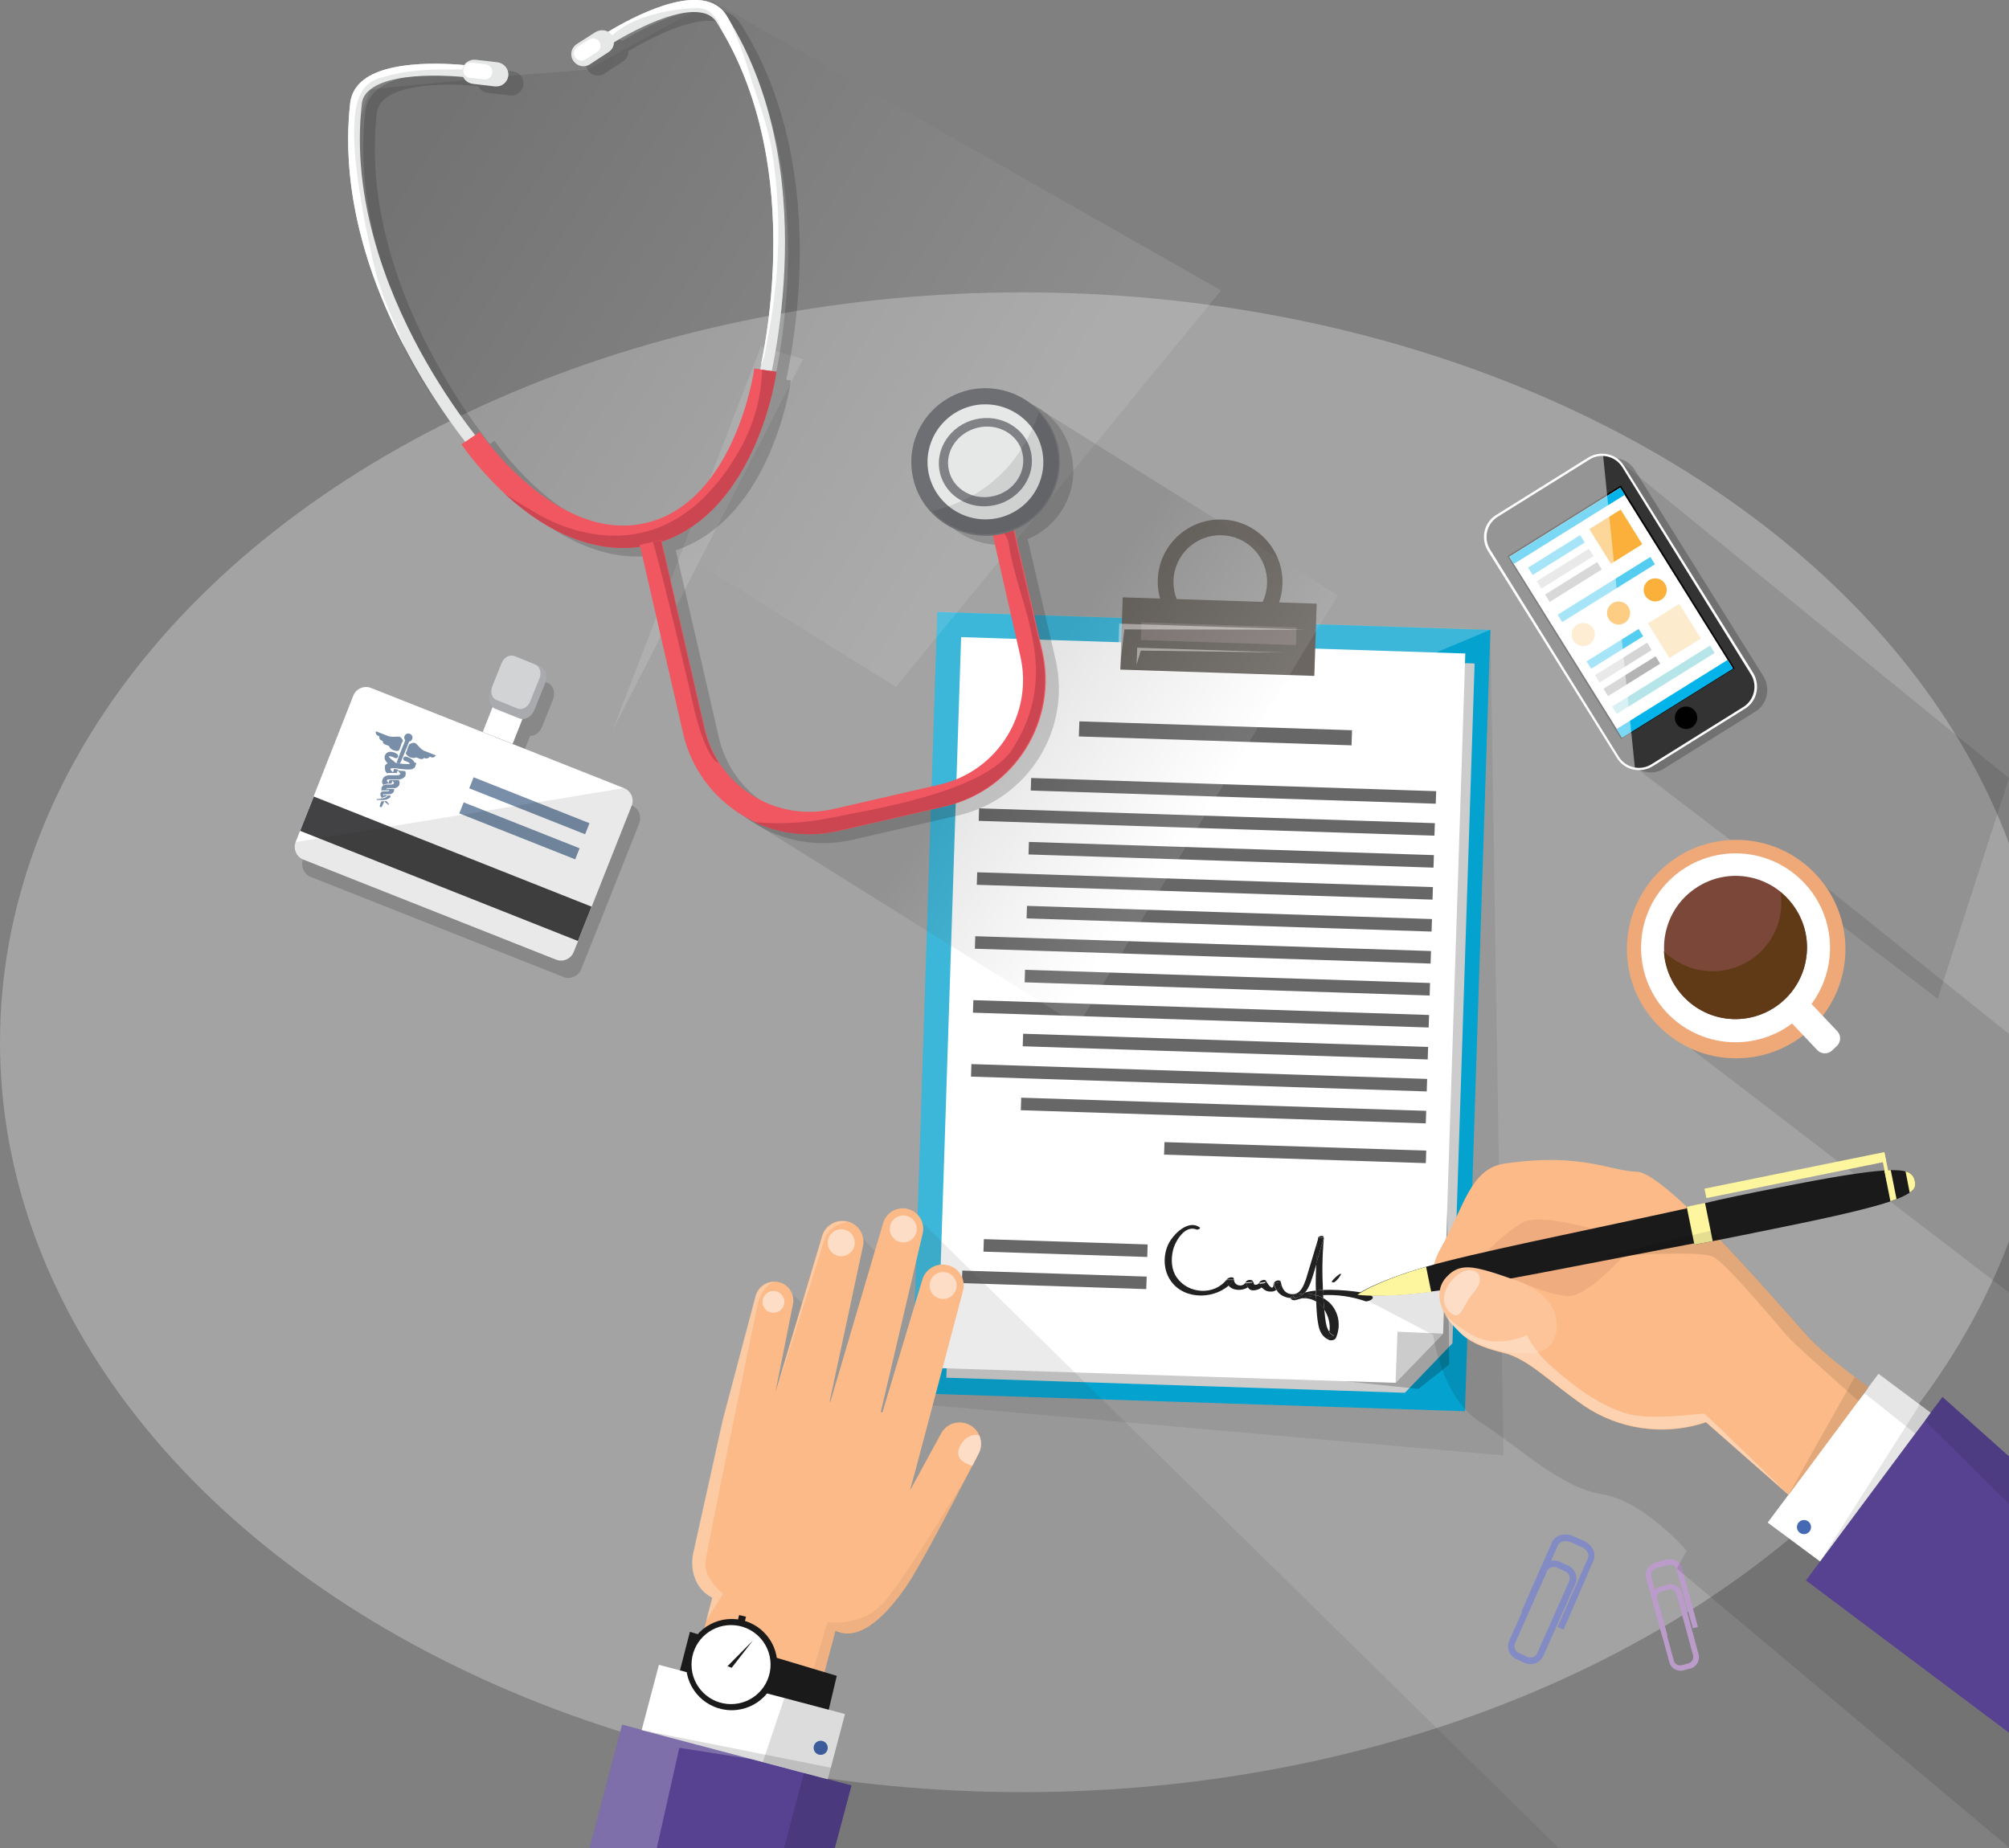 <svg id="Layer_1" xmlns="http://www.w3.org/2000/svg" viewBox="0 0 625.2 575.2" enable-background="new 0 0 625.2 575.2"><rect x="0" y="0" width="625.2" height="575.2" fill="#808080" stroke="none"/><ellipse opacity=".28" fill="#FFF" cx="318.3" cy="324.4" rx="318.3" ry="233.4"/><defs><filter id="Adobe_OpacityMaskFilter" filterUnits="userSpaceOnUse" x="526.6" y="266.8" width="98.6" height="135.5"><feFlood result="back" flood-color="#fff" flood-opacity="1"/><feBlend in="SourceGraphic" in2="back"/></filter></defs><mask maskUnits="userSpaceOnUse" x="526.6" y="266.8" width="98.6" height="135.5" id="SVGID_1_"><g filter="url(#Adobe_OpacityMaskFilter)"><defs><filter id="Adobe_OpacityMaskFilter_1_" filterUnits="userSpaceOnUse" x="526.6" y="266.8" width="98.6" height="135.5"><feFlood result="back" flood-color="#fff" flood-opacity="1"/><feBlend in="SourceGraphic" in2="back"/></filter></defs><linearGradient id="SVGID_2_" gradientUnits="userSpaceOnUse" x1="534.515" y1="288.678" x2="627.502" y2="368.64"><stop offset="0" stop-color="#fff"/><stop offset="1"/></linearGradient><path mask="url(#SVGID_1_)" fill="url(#SVGID_2_)" d="M625.2 402.3l-98.6-75.6 30-59.9 68.6 55z"/></g></mask><linearGradient id="SVGID_3_" gradientUnits="userSpaceOnUse" x1="534.515" y1="288.678" x2="627.502" y2="368.64"><stop offset="0" stop-color="#010101"/><stop offset="1"/></linearGradient><path opacity=".1" fill="url(#SVGID_3_)" d="M625.2 402.3l-98.6-75.6 30-59.9 68.6 55z"/><defs><filter id="Adobe_OpacityMaskFilter_2_" filterUnits="userSpaceOnUse" x="502.6" y="142.3" width="122.5" height="168.5"><feFlood result="back" flood-color="#fff" flood-opacity="1"/><feBlend in="SourceGraphic" in2="back"/></filter></defs><mask maskUnits="userSpaceOnUse" x="502.6" y="142.3" width="122.5" height="168.5" id="SVGID_4_"><g filter="url(#Adobe_OpacityMaskFilter_2_)"><defs><filter id="Adobe_OpacityMaskFilter_3_" filterUnits="userSpaceOnUse" x="502.6" y="142.3" width="122.5" height="168.5"><feFlood result="back" flood-color="#fff" flood-opacity="1"/><feBlend in="SourceGraphic" in2="back"/></filter></defs><linearGradient id="SVGID_5_" gradientUnits="userSpaceOnUse" x1="471.626" y1="158.427" x2="594.864" y2="264.402"><stop offset="0" stop-color="#fff"/><stop offset="1"/></linearGradient><path mask="url(#SVGID_4_)" fill="url(#SVGID_5_)" d="M603 310.9l-94-72-6.4-96.6 122.6 99.9z"/></g></mask><linearGradient id="SVGID_6_" gradientUnits="userSpaceOnUse" x1="471.626" y1="158.427" x2="594.864" y2="264.402"><stop offset="0" stop-color="#010101"/><stop offset="1"/></linearGradient><path opacity=".1" fill="url(#SVGID_6_)" d="M603 310.9l-94-72-6.4-96.6 122.6 99.9z"/><path opacity=".23" fill="#010101" d="M546.4 221.4l-28.7 17.9c-1.6 1-3.5 1.3-5.3 1-.5-.1-1-.2-1.5-.4-1.5-.6-2.8-1.6-3.7-3.1L467 172.3c-2.2-3.6-1.1-8.3 2.5-10.6l28.7-17.9c1.3-.8 2.7-1.2 4.1-1.2 2.5 0 5 1.3 6.4 3.6l40.2 64.5c2.1 3.7 1 8.5-2.5 10.7z"/><path fill="#333" d="M542.8 220.3l-28.7 17.9c-1.6 1-3.5 1.3-5.3 1-.5-.1-1-.2-1.5-.4-1.5-.6-2.8-1.6-3.7-3.1l-40.2-64.5c-2.2-3.6-1.1-8.3 2.5-10.6l28.7-17.9c1.3-.8 2.7-1.2 4.1-1.2 2.5 0 5 1.3 6.4 3.6l40.2 64.5c2.2 3.7 1.1 8.4-2.5 10.7z"/><path fill="#FFF" d="M494.3 142.4l-28.7 17.9c-3.8 2.3-4.9 7.3-2.6 11.1l40.2 64.5c2.3 3.8 7.3 4.9 11.1 2.6l28.7-17.9c3.8-2.3 4.9-7.3 2.6-11.1L505.4 145c-2.3-3.8-7.3-4.9-11.1-2.6zm50.6 67.5c2.1 3.4 1.1 7.9-2.3 10.1l-28.7 17.9c-3.4 2.1-7.9 1.1-10.1-2.3L463.7 171c-2.1-3.4-1.1-7.9 2.3-10.1l28.7-17.9c3.4-2.1 7.9-1.1 10.1 2.3l40.1 64.6z"/><path transform="rotate(148.081 504.46 190.592)" fill="#FFF" d="M483.9 157.3H525v66.6h-41.1z"/><path fill="#010101" d="M504.5 230l35.3-22-35.4-56.9-35.3 22 35.4 56.9zm-.3-78.2l35 56.1-34.5 21.5-35-56.1 34.5-21.5z"/><path transform="rotate(148.081 502.795 167.056)" fill="#FBB03B" d="M497 160.7h11.5v12.7H497z"/><path transform="rotate(148.081 484.334 172.706)" opacity=".67" fill="#02B4EA" d="M474.8 171.3h19.1v2.7h-19.1z"/><path transform="rotate(148.081 487.004 176.991)" opacity=".56" fill="#B4B4B4" d="M477.4 175.6h19.1v2.7h-19.1z"/><path transform="rotate(148.081 489.602 181.161)" fill="#B4B4B4" d="M480 179.8h19.1v2.7H480z"/><path transform="rotate(148.081 499.851 183.526)" opacity=".67" fill="#02B4EA" d="M482.8 182.2h34v2.7h-34z"/><path transform="rotate(148.081 521.057 196.372)" opacity=".25" fill="#FBB03B" d="M515.3 190h11.5v12.7h-11.5z"/><path transform="rotate(148.081 502.552 201.95)" opacity=".67" fill="#02B4EA" d="M493 200.6h19.1v2.7H493z"/><path transform="rotate(148.081 505.222 206.236)" opacity=".56" fill="#B4B4B4" d="M495.7 204.9h19.1v2.7h-19.1z"/><path transform="rotate(148.081 507.82 210.406)" fill="#B4B4B4" d="M498.3 209h19.1v2.7h-19.1z"/><path transform="rotate(148.081 517.715 211.593)" opacity=".48" fill="#67C9D0" d="M499.8 210.3h35.9v2.7h-35.9z"/><path transform="rotate(148.081 521.22 217.503)" fill="#02B4EA" d="M500.9 215.9h40.7v3.2h-40.7z"/><path transform="rotate(148.081 487.66 163.636)" fill="#02B4EA" d="M467.3 162.3H508v2.6h-40.7z"/><circle fill="#010101" cx="524.7" cy="223.4" r="3.5"/><path opacity=".48" fill="#FFF" d="M508.8 239.2l-1.5-.4c-1.5-.6-2.8-1.6-3.7-3.1l-40.2-64.5c-2.2-3.6-1.1-8.3 2.5-10.6l28.7-17.9c1.3-.8 2.7-1.2 4.1-1.2l.2.4 9.9 97.3z"/><circle fill="#FBB03B" cx="515.1" cy="183.6" r="3.6"/><circle opacity=".63" fill="#FBB03B" cx="503.7" cy="190.8" r="3.6"/><circle opacity=".23" fill="#FBB03B" cx="492.7" cy="197.5" r="3.6"/><circle fill="#EFA979" cx="540.3" cy="295.4" r="34"/><path fill="#FFF" d="M559.5 308l12.3 13c1.2 1.3 1.1 3.3-.1 4.5l-1.6 1.5c-1.3 1.2-3.3 1.1-4.5-.1l-12.3-13c-1.2-1.3-1.1-3.3.1-4.5l1.6-1.5c1.3-1.3 3.3-1.2 4.5.1z"/><circle fill="#FFF" cx="540.1" cy="295" r="29.4"/><path fill="#7B4739" d="M552.6 313.3c-11.1 7.6-26.3 3.7-32.4-8.4-5-9.9-1.8-22.2 7.4-28.4 11.1-7.6 26.3-3.7 32.4 8.4 5 9.9 1.8 22.2-7.4 28.4z"/><path fill="#603A17" d="M538 317.1c13.5 1.2 24.8-9.6 24.3-23-.2-6.5-3.4-12.4-8.2-16.4.6 4.2.1 8.6-1.9 12.6-5.2 10.6-18 15-28.7 9.8-2.2-1.1-4.1-2.4-5.7-4 .6 10.9 9.3 20 20.2 21z"/><path opacity=".13" fill="#FFF" d="M249.9 111.8l-59.2 115.4 46.1-119.4z"/><path opacity=".07" fill="#010101" d="M467.9 453l-181.2-15.9 7.9-243.1 169.2 2z"/><path transform="rotate(1.865 373.857 314.793) scale(1)" fill="#04A2CE" d="M287.7 193.2h172.2v243.3H287.7z"/><path opacity=".23" fill="#FFF" d="M463.8 196l-16.9 7.1-163.1 230.5 7.9-243.2z"/><path fill="#CCC" d="M437.2 433.5l-142.7-4.7 7.4-227.4 157 5.1-6.9 211.6z"/><path fill="#FFF" d="M434.3 430.4l-142.6-4.6 7.4-227.5 156.9 5.1-6.9 211.7z"/><path transform="rotate(1.865 379.23 198.089) scale(1)" fill="#6B6662" d="M349 186.9h60.4v22.5H349z"/><path fill="#6B6662" d="M379.1 200.5c-10.7-.3-19.1-9.3-18.8-20 .3-10.7 9.3-19.1 20-18.8 10.7.3 19.1 9.3 18.8 20-.3 10.7-9.3 19.2-20 18.8zm1.1-33.9c-8-.3-14.8 6.1-15 14.1-.3 8 6.1 14.8 14.1 15 8 .3 14.8-6.1 15-14.1.3-8-6-14.8-14.1-15z"/><path transform="rotate(1.865 379.26 197.221) scale(1)" fill="#837C79" d="M355.1 194.5h48.3v5.5h-48.3z"/><path transform="rotate(1.865 378.253 228.205) scale(1)" fill="#676767" d="M335.8 225.9h84.9v4.7h-84.9z"/><g fill="#676767"><path transform="rotate(1.865 383.83 246.193) scale(1)" d="M320.8 244.2h126.1v3.9H320.8z"/><path transform="rotate(1.865 375.592 255.885) scale(1)" d="M304.6 253.9h141.9v3.9H304.6z"/><path transform="rotate(1.865 383.22 266.091) scale(1)" d="M320.1 264.1h126.1v3.9H320.1z"/><path transform="rotate(1.865 374.984 275.784) scale(1)" d="M304 273.8h141.9v3.9H304z"/><path transform="rotate(1.865 382.612 285.99) scale(1)" d="M319.5 284h126.1v3.9H319.5z"/><path transform="rotate(1.865 374.379 295.68) scale(1)" d="M303.4 293.7h141.9v3.9H303.4z"/><path transform="rotate(1.865 382 305.885) scale(1)" d="M318.9 303.9H445v3.9H318.9z"/><path transform="rotate(1.865 373.774 315.578) scale(1)" d="M302.8 313.6h141.9v3.9H302.8z"/><path transform="rotate(1.865 381.39 325.784) scale(1)" d="M318.3 323.8h126.1v3.9H318.3z"/><path transform="rotate(1.865 373.165 335.476) scale(1)" d="M302.2 333.5h141.9v3.9H302.2z"/><path transform="rotate(1.865 380.778 345.682) scale(1)" d="M317.7 343.7h126.1v3.9H317.7z"/><path transform="rotate(1.865 403.08 358.721) scale(1)" d="M362.3 356.8h81.5v3.9h-81.5z"/></g><g fill="#676767"><path transform="rotate(1.865 331.63 388.46) scale(1)" d="M306.1 386.5h51v3.9h-51z"/><path transform="rotate(1.865 328.106 398.304) scale(1)" d="M299.4 396.4h57.4v3.9h-57.4z"/></g><path fill="#CCC" d="M434.3 430.4l.6-15.9 14.2.6z"/><path opacity=".21" fill="#010101" d="M418.5 429.9l22.9 2.4 9.6-7.6-.6-47.8-1.3 38.2-14.8 15.3z"/><g fill="#212121"><path d="M424.7 404c.5-.1 1.1-.3 1.6-.4-.3-.1-.6-.2-.8-.3-.3.2-.6.4-.8.7zM406 402.3c-.1.1-.2.2-.3.4 1.3-.1 2.6 0 3.8.4v-1.4c-1.2.1-2.3.3-3.5.6zM402.9 403.9c.9-.1 1.9-.4 2.5-1l.3-.3c-1.1.1-2.3.3-3.3.6.1.3.3.5.5.7z"/><path d="M405.7 402.6c.1-.1.2-.2.3-.4-1.2.3-2.5.6-3.7 1 1.1-.3 2.2-.5 3.4-.6zM388.4 400.8c.7-.4 1.2-.9 1.5-1.6-.7.1-1.4.1-2.2.2.2.5.4 1 .7 1.4zM410.1 385.3c.6 0 1.2-.1 1.8-.1.1-.9-1.6-.5-1.8.1zM392.7 400.9c.5-.4.9-1 1.3-1.6-.7.1-1.4.2-2 .3.2.5.4.9.7 1.3zM382.3 400.2c.6-.5 1.2-1.1 1.7-1.8h-2.2c0 .7.2 1.3.5 1.8zM412 385.2l-2.4 8.1c-.1 2.8-.2 5.6-.1 8.4.7-.1 1.5-.2 2.2-.2-.3-5.5-.2-10.9.3-16.3z"/><path d="M394 398.7c-.3-.7-1.8-.1-2 .3-.3.7-.8 1-1.7.8-.1-.4-.2-.7-.4-1-.3-.7-1.9-.5-2.2.2-.8 1.8-3.7 1.3-3.7-.8 0-1.1-1.8-.6-2.2 0-3.9 5.1-12 4.6-15.6-.6-1.7-2.4-1.8-5.6-1.2-8.3.6-2.8 3.7-8.2 7.4-6.6.3.1 1.4-.3.9-.7-3.2-2.3-7.3 1.4-9 4-2.2 3.3-2.5 8.1-.6 11.6 3.6 6.8 13.3 7.2 18.7 2.5-.4-.5-.6-1.1-.6-1.8h2.2c-.5.7-1.1 1.3-1.7 1.8 1.2 1.6 4.1 1.8 6 .6-.2-.4-.4-.9-.7-1.5.7-.1 1.4-.1 2.2-.2-.3.7-.8 1.2-1.5 1.6.4.7.9 1.1 2.1 1 .9-.1 1.7-.4 2.3-1-.3-.4-.5-.8-.8-1.3.7-.1 1.4-.2 2-.3-.4.6-.8 1.2-1.3 1.6.7.9 1.7 1.5 3.1 1.4.6 0 1-.2 1.5-.5-.4-.6-.6-1.3-.9-2.2.2 3.4-2.1-.1-2.3-.6zM396.5 399.5c.7-.2 1.4-.3 2.1-.5-.2-.9-2.2-.4-2.1.5zM409.5 403.2c.2 0 .3 0 .5-.1-.2-.1-.3-.1-.5-.1v.2zM410 403.2c.6.2 1.2.5 1.8.8 0-.3 0-.6-.1-1-.5.1-1.1.1-1.7.2z"/><path d="M410 403.2c-.2 0-.3 0-.5.1v.5c0 .5 0 .9.1 1.4 1 .6 1.8 1.4 2.5 2.4l-.3-3.6c-.6-.3-1.2-.6-1.8-.8z"/><path d="M411.8 404l.3 3.6c1.3 2 2 4.5 1.6 7 .4.5.9.9 1.5 1.1-.7.3-1.4.5-2 .8.3-.6.4-1.3.5-2-.9-1.1-1.1-2.8-1.3-4.2-.1-.9-.2-1.9-.3-2.8-.7-1-1.5-1.8-2.5-2.4.1 2.5.2 5 .7 7.4.4 2.1 1.4 3.8 3.4 4.6.5.2 1.7 0 2-.6 1.7-3.8 1-8.2-2-11.1-.7-.6-1.3-1-1.9-1.4zM411.7 401.5c-.7 0-1.5.1-2.2.2v1.4c.2 0 .3.1.5.1.6-.1 1.2-.1 1.8-.1v-.6c-.1-.4-.1-.7-.1-1z"/><path d="M413.6 414.6c-.1.7-.3 1.3-.5 2 .7-.3 1.4-.5 2-.8-.6-.3-1.1-.7-1.5-1.2zM411.7 401.5v1.6c4.4-.2 8.9.4 13.2 1.9.5.2 1.7-.3 2.1-.7 2-2.1-10.7-3.1-15.3-2.8zM402.6 402.8c-2.5.2-3.7-1.6-4-3.8.1 1.1-.4 2.1-1.2 2.7.6 1 1.6 1.7 3 2.1.4.1.8.2 1.2.2 0-.2.2-.5.8-.7 1.2-.4 2.4-.7 3.7-1 1.5-1.7 2.1-4.1 2.8-6.3.3-.9.5-1.8.8-2.7.1-2.7.3-5.3.6-8l-3.9 12.9c-.7 1.9-1.6 4.4-3.8 4.6z"/><path d="M409.6 393.3l2.4-8.1c-.6 0-1.2.1-1.8.1-.3 2.7-.5 5.3-.6 8zM396.5 399.5c.2.9.5 1.6.9 2.2.9-.6 1.4-1.6 1.2-2.7-.7.2-1.4.3-2.1.5zM401.6 404h1.3c-.2-.2-.3-.4-.5-.7-.6.2-.8.4-.8.7zM409.5 403.2c-2.1.3-4.1.7-6.1 1.3 2.4-.8 4.5-.4 6.2.6 0-.5 0-.9-.1-1.4v-.5z"/><path d="M401.6 404c.1.5 1 .9 1.8.6-.2-.2-.3-.4-.5-.7-.5.1-.9.1-1.3.1z"/><path d="M405.7 402.6l-.3.3c-.7.6-1.6.9-2.5 1 .2.2.3.4.5.7 2-.7 4.1-1.1 6.1-1.3v-.2c-1.2-.4-2.5-.5-3.8-.5z"/></g><path fill="#212121" d="M416.8 396.6c-.8.6-1.7 1.3-2.3 2.2-.1.2 0 .3.2.3.3.1.6 0 .8-.2.8-.6 1.3-1.4 1.8-2.2.2-.3-.4-.2-.5-.1z"/><path opacity=".48" fill="#FFF" d="M347.6 215.7l2.3-19.8 56.4.1-58-1.9z"/><path opacity=".48" fill="#FFF" d="M353.7 206.9l1.3-4.4 45.2.6-46.3-1.5z"/><path fill="#838BC5" d="M474.5 517.6l-2.6-1.2c-2.2-1-3.2-3.6-2.2-5.8l9.9-22.3c1-2.2 3.6-3.2 5.8-2.2l2.6 1.2c2.2 1 3.2 3.6 2.2 5.8l-9.9 22.3c-1 2.1-3.6 3.2-5.8 2.2zm10-29.7c-1.2-.5-2.6 0-3.1 1.2l-9.9 22.3c-.5 1.2 0 2.6 1.2 3.1l2.6 1.2c1.2.5 2.6 0 3.1-1.2l9.9-22.3c.5-1.2 0-2.6-1.2-3.1l-2.6-1.2z"/><path fill="#838BC5" d="M486.6 507.2l-1.9-.8 9.5-21.5c.5-1.1-.4-2.7-2-3.4l-3.4-1.5c-1.6-.7-3.3-.3-3.9.8l-9.5 21.5-1.9-.8L483 480c1-2.2 3.9-3 6.5-1.9l3.4 1.5c2.6 1.2 4 3.9 3 6.1l-9.3 21.5z"/><g><path fill="#BA9BC9" d="M526.1 519.3l-2.2.6c-1.9.5-3.9-.6-4.4-2.5l-5.2-19.2c-.5-1.9.6-3.9 2.5-4.4l2.2-.6c1.9-.5 3.9.6 4.4 2.5l5.2 19.2c.5 1.9-.6 3.9-2.5 4.4zm-9-24c-1 .3-1.6 1.3-1.4 2.4l5.2 19.2c.3 1 1.3 1.6 2.4 1.4l2.2-.6c1-.3 1.6-1.3 1.4-2.4l-5.2-19.2c-.3-1-1.3-1.6-2.4-1.4l-2.2.6z"/><path fill="#BA9BC9" d="M528.4 506.4l-1.6.4-5.1-18.5c-.3-1-1.6-1.5-3-1.1l-2.9.8c-1.4.4-2.3 1.5-2 2.5l5.1 18.5-1.6.4-5.1-18.5c-.5-1.9.9-3.9 3.2-4.6l2.9-.8c2.3-.6 4.5.4 5.1 2.3l5 18.6z"/></g><defs><filter id="Adobe_OpacityMaskFilter_4_" filterUnits="userSpaceOnUse" x="221" y="376.3" width="264" height="198.8"><feFlood result="back" flood-color="#fff" flood-opacity="1"/><feBlend in="SourceGraphic" in2="back"/></filter></defs><mask maskUnits="userSpaceOnUse" x="221" y="376.3" width="264" height="198.8" id="SVGID_7_"><g filter="url(#Adobe_OpacityMaskFilter_4_)"><defs><filter id="Adobe_OpacityMaskFilter_5_" filterUnits="userSpaceOnUse" x="221" y="376.3" width="264" height="198.8"><feFlood result="back" flood-color="#fff" flood-opacity="1"/><feBlend in="SourceGraphic" in2="back"/></filter></defs><linearGradient id="SVGID_8_" gradientUnits="userSpaceOnUse" x1="204.601" y1="435.108" x2="402.542" y2="605.322"><stop offset="0" stop-color="#fff"/><stop offset="1"/></linearGradient><path mask="url(#SVGID_7_)" fill="url(#SVGID_8_)" d="M242.5 399.1L221 575.2h264.1L282.7 376.3l-5.8 18.4-12.9-14.4-8.6 30.4z"/></g></mask><path opacity=".1" fill="#3A3A3A" d="M242.5 399.1L221 575.2h264.1L282.7 376.3l-5.8 18.4-12.9-14.4-8.6 30.4z"/><defs><filter id="Adobe_OpacityMaskFilter_6_" filterUnits="userSpaceOnUse" x="422.4" y="395.9" width="202.8" height="179.3"><feFlood result="back" flood-color="#fff" flood-opacity="1"/><feBlend in="SourceGraphic" in2="back"/></filter></defs><mask maskUnits="userSpaceOnUse" x="422.4" y="395.9" width="202.8" height="179.3" id="SVGID_9_"><g filter="url(#Adobe_OpacityMaskFilter_6_)"><defs><filter id="Adobe_OpacityMaskFilter_7_" filterUnits="userSpaceOnUse" x="422.4" y="395.9" width="202.8" height="179.3"><feFlood result="back" flood-color="#fff" flood-opacity="1"/><feBlend in="SourceGraphic" in2="back"/></filter></defs><linearGradient id="SVGID_10_" gradientUnits="userSpaceOnUse" x1="436.537" y1="379.414" x2="612.772" y2="530.962"><stop offset="0" stop-color="#fff"/><stop offset="1"/></linearGradient><path mask="url(#SVGID_9_)" fill="url(#SVGID_10_)" d="M422.4 403.1l23.6 12.4s2.5 19.4 14.6 27.1c12.1 7.7 24.9 20.4 38 22.5 13.1 2.1 26.3 17.6 26.3 17.6l-3.1 5.5L625.2 575v-62.4L505.6 395.9l-83.2 7.2z"/></g></mask><linearGradient id="SVGID_11_" gradientUnits="userSpaceOnUse" x1="436.537" y1="379.414" x2="612.772" y2="530.962"><stop offset="0" stop-color="#010101"/><stop offset="1"/></linearGradient><path opacity=".1" fill="url(#SVGID_11_)" d="M422.4 403.1l23.6 12.4s2.5 19.4 14.6 27.1c12.1 7.7 24.9 20.4 38 22.5 13.1 2.1 26.3 17.6 26.3 17.6l-3.1 5.5L625.2 575v-62.4L505.6 395.9l-83.2 7.2z"/><path fill="#FBBA87" d="M304.5 452.5s-.7 1.4-1.9 3.7c-.3.5-.6 1.1-.9 1.7-5.1 9.9-15.7 30.2-19.7 35.9-5.3 7.7-13.9 17.6-22 13.8l.2-.2h-.1l-.1.2-3.4 12.8-.4 1.6-38.4-10 2-7.5 1.9-7.2c-5.3-2.7-7.3-8.8-5.7-14.9l8.8-39.7c0-.2.1-.3.1-.5l10.3-38.9c.7-2.6 2.9-4.3 5.5-4.4.6 0 1.2 0 1.8.2 3.2.8 5 4.1 4.2 7.2l-5.3 26.5h.1v-.1l14.3-47.9c.9-3.4 4.5-5.5 7.9-4.6h.2c3.4.9 5.5 4.5 4.6 7.9l-10.3 48.1.2.1 16.4-55.5c.9-3.4 4.4-5.4 7.8-4.5 3.4.9 5.4 4.4 4.5 7.8l-13 55.4.5.1 12.4-41.2c.9-3.4 4.5-5.5 7.9-4.6h.2c3.4.9 5.5 4.5 4.6 7.9L284.8 458l-1.2 4.3-.4 1.6 9.7-17.8c1.7-3.1 5.6-4.3 8.8-2.6l.2.1c1.3.7 2.3 1.8 2.8 3.1.8 1.9.8 4-.2 5.8z"/><path fill="#1A1A1A" d="M211.4 520.7l3.3-12.8 45.7 13.7-2.6 11z"/><path fill="#564291" d="M193.6 536.8l-10.1 38.4h76.3l5.2-19.5z"/><path transform="scale(-1) rotate(14.821 4120.676 -1779.074)" fill="#FFF" d="M201.5 525.4h59.9v21h-59.9z"/><path fill="#564291" d="M625.2 453.3v86L562 491.9l4.4-5.9 29.6-39.8 3-4 1.8-2.5 3.7-4.9z"/><path fill="#FFF" d="M600.8 439.7l-1.8 2.5-3 4-29.6 39.8-16.3-12.1 6.5-8.7 21.7-29.2 1.9-2.4 1.3-1.9 3.1-4.1z"/><path fill="#FBBA87" d="M581.5 431.7l-1.4 1.9-1.8 2.5-21.7 29.2-25.7-22.6c-13.4 4.5-27.5 2-37.9-5.1-10.4-7.1-17.4-14.7-25.1-16.5-4.2-1-9.5-2.6-13-5.8-1.1-1-2.1-2.3-2.7-3.7-1.1-2.3-1.4-5.1-.5-8.5 2-8 6.8-7.7 10.1-7.6 1.7.1 2.9.1 3.2-1.1 2.2-12.2-27.5 13.3-16.1-6.9 6.5-11.5 8.7-23.7 19.1-25.3 23.9-3.6 33.1 2.3 41.4 2.5 4.1.1 13.4 8.5 23.3 18.5 12.6 12.9 26 28.5 29.8 32.7 6.8 7.3 19 15.8 19 15.8z"/><path fill="#EEAC7F" d="M461.3 391.1s6.7-7.5 12.8-10.7 27.3 3.8 27.3 3.8l-40.1 6.9zM468.7 397.1s12.2 5.8 19 6.3c6.8.6 20.5-15.8 20.5-15.8l-39.5 9.5z"/><circle fill="#1A1A1A" cx="227.7" cy="518.1" r="14.2"/><circle fill="#FFF" cx="227.5" cy="518.1" r="12.3"/><path transform="rotate(13.674 230.848 503.677)" fill="#1A1A1A" d="M229.8 502.9h2.2v1.7h-2.2z"/><path fill="#1A1A1A" d="M234.3 510.6l-7.9 8 1.3.5z"/><circle fill="#456AB3" cx="255.4" cy="544" r="2.2"/><circle fill="#456AB3" cx="561.4" cy="475.3" r="2.2"/><circle fill="#FEDDC7" cx="281.1" cy="382.5" r="4.2"/><circle fill="#FEDDC7" cx="293.5" cy="400.1" r="4.2"/><path fill="#FEDDC7" d="M304.5 452.5s-.7 1.4-1.9 3.7c-.6-.1-1.1-.3-1.7-.6-2.1-1-3.5-2.5-2.2-5.4 1.3-2.7 4-4.2 6.1-3.4.7 1.8.7 3.9-.3 5.7z"/><circle fill="#FEDDC7" cx="261.8" cy="386.8" r="4.2"/><circle fill="#FEDDC7" cx="240.7" cy="405.2" r="3.4"/><g><path fill="#1A1A1A" d="M552.6 369.8c17.4-3.5 27.7-5.1 33.9-5.5.7 0 1.4-.1 2-.1 2 0 3.5.1 4.5.4 2.1.6 2.6 1.7 2.9 3 .3 1.3.2 2.4-1.6 3.6-.9.6-2.2 1.3-4 2-.6.2-1.2.4-1.9.7-5.9 2-16.3 4.5-34.1 8.1-6.8 1.4-17.7 3.6-21.3 4.3-1.5.3-3.2.6-5.7 1.1l-.1-.4c-34.4 6.5-66.2 13.1-81.9 15-15.6 2-23 .9-23 .9s5.5-4 21.4-8.6c14.7-4.3 46.1-10.5 81.2-18.2l-.1-.4c2.4-.5 4.2-.9 5.7-1.2 3.8-1 14.9-3.3 22.1-4.7z"/><path fill="#FEF59F" d="M443.8 394.3l1.6 7.8c-15.6 2-23 .9-23 .9s5.5-4.1 21.4-8.7zM530.6 374.4l2.4 11.9c-1.5.3-3.2.6-5.7 1.1l-2.4-11.8c2.4-.5 4.1-.9 5.7-1.2zM593 364.6c2.1.6 2.6 1.7 2.9 3 .3 1.3.2 2.4-1.6 3.6l-1.3-6.6zM586.4 364.3c.7 0 1.4-.1 2-.1l1.8 9c-.6.2-1.2.4-1.9.7l-1.9-9.6z"/><path transform="scale(-1) rotate(78.504 444.947 -718.264)" fill="#FEF59F" d="M582.1 363h9.5v1.1h-9.5z"/><path transform="scale(-1) rotate(78.504 447.559 -683.818)" fill="#FEF59F" d="M557.2 337.1h3v57.1h-3z"/></g><path fill="#FCC498" d="M480.3 420.3c-.5.2-1 .4-1.6.5-6.2 1.6-17.6-.8-23.7-5.7-2.2-1.8-4-3.8-5.2-5.9-2.5-4.3-2.7-8.9.8-12.2 2.9-2.9 6.1-3.1 11.3-1.7 2.7.7 5.9 1.8 9.8 3.2 16.5 5.6 14.3 19.2 8.6 21.8z"/><path fill="#FEDDC7" d="M451.1 399.4c-3.3 4.7-1.5 8.6 1.5 9.9 2.2.9 3.2-4 5.9-6.9 5.8-6.4-2.1-10.5-7.4-3z"/><path opacity=".24" fill="#FFF" d="M240.7 399s-3.9 1.7-5 7.3-15.7 75.4-16.2 80.2c-.4 4.8 5.5 9.6 5.5 9.6l-5.3 8.4 1.9-7.2c-5.3-2.7-7.3-8.8-5.7-14.9l8.8-39.7c0-.2.1-.3.1-.5l10.3-38.9c.9-2.5 3.1-4.2 5.6-4.3zM234.3 547.6l-40.7-10.8-10.1 38.4h20.9l7-31.2zM264 380.3s-6 .5-7.5 5.8c-1.5 5.1-14.1 44.2-14.9 46.7l14.3-47.9c.9-3.4 4.5-5.5 7.9-4.6h.2z"/><path opacity=".14" fill="#010101" d="M263 533.5l-18.9-5-6.7 19.9 12.8 3.4-6.2 23.4h15.8l5.2-19.5-7.4-1.9z"/><path opacity=".14" fill="#010101" d="M199.8 538.5l58.8 11.7-1 3.6z"/><path opacity=".05" fill="#010101" d="M301.7 458c-5.1 9.9-15.7 30.2-19.7 35.9-5.3 7.7-13.9 17.6-22 13.8l-3.4 12.8-3.4-1 4.3-14.6s10.2 1.5 16.9-5.5c6.6-6.8 26.7-40.3 27.3-41.4z"/><path opacity=".1" fill="#010101" d="M625.2 453.3V468L599 442.2l-3 4-15.8-12.6-1.8 2.5s-18.1-16-21.5-19.5c-3.3-3.6-19.5-23.4-23.9-25.5-4.4-2.1-33.9 0-33.9 0l33.5-8.1c12.6 12.9 26 28.5 29.8 32.7 6.9 7.5 19.1 16 19.1 16l3.1-4.1 16.2 12.1 3.7-4.9 20.7 18.5z"/><path opacity=".1" fill="#010101" d="M556.6 465.2l20.6-36.6 4.3 3.1zM566.4 486l31-48.8 3.4 2.5z"/><path opacity=".34" fill="#FFF" d="M556.6 465.2l-25.7-22.6c-13.4 4.5-27.5 2-37.9-5.1-10.4-7.1-17.4-14.7-25.1-16.5-4.2-1-9.5-2.6-13-5.8-2.2-1.8-4-3.8-5.2-5.9.5.5 1.4 1.3 2.5 2.2 2.9 2.3 7.4 5.5 11.6 5.9 6.8.6 11.4-1.9 11.4-1.9s.7 2.1 3.5 5.5c1.1 1.4 2.6 3 4.6 4.7 6.8 6.1 15 12 23 14.3 8 2.3 23.8-.3 24.1 0 .4.1 25.4 24.4 26.2 25.2z"/><g><path opacity=".2" fill="#231F20" d="M196.6 250.7l-34.7-13.8 3.1-7.9c1.5.1 3-1 3.7-2.8l3.4-8.5c.8-2.1.1-4.4-1.6-5.1l-7.5-3c-1.7-.7-3.8.5-4.7 2.6l-3.4 8.5c-.7 1.7-.3 3.6.8 4.6l-3.1 7.9-34.7-13.8c-2.1-.8-4.5.2-5.4 2.3L100 253.2 95.7 264l-1.4 3.5c-.8 2.1.2 4.5 2.3 5.4l78.8 31.2c2.1.8 4.5-.2 5.4-2.3l1.4-3.5 4.3-10.7 12.5-31.5c.7-2.2-.3-4.6-2.4-5.4z"/><path fill="#FFF" d="M194.2 245.3l-78.8-31.2c-2.1-.8-4.5.2-5.4 2.3l-18 45.7c-.8 2.1.2 4.5 2.3 5.4l78.8 31.2c2.1.8 4.5-.2 5.4-2.3l18.1-45.7c.8-2.1-.2-4.5-2.4-5.4z"/><path transform="rotate(-158.373 157.905 222.024)" fill="#FFF" d="M152.9 213.8h10v16.5h-10z"/><path fill="#A8AAAD" d="M168.1 207.4l-7.5-3c-1.7-.7-3.8.5-4.7 2.6l-3.4 8.5c-.8 2.1-.1 4.4 1.6 5.1l7.5 3c1.7.7 3.8-.5 4.7-2.6l3.4-8.5c.8-2.1.1-4.4-1.6-5.1z"/><path fill="#D2D3D4" d="M166.5 206.8l-6.4-2.6c-1.5-.6-3.3.4-4 2.2l-2.9 7.2c-.7 1.8-.1 3.8 1.4 4.3l6.4 2.6c1.5.6 3.3-.4 4-2.2l2.9-7.2c.7-1.8.1-3.7-1.4-4.3z"/><path fill="#788EA9" d="M124.9 229.7c-.7-.9-2.1 0-4.1-.6l-3.8-1.5c-.2.6.1 1.2.6 1.4l.5.2c-.2.5.1 1.1.7 1.3l.3.1c0 .5.2.9.7 1.1l1.3.5c0 .4.5.9 1.3 1.3.8.3 1.6.3 1.8 0l.3-.7.1-.3.2-.6v-.1l.4-.9c.2.1.4-.3-.3-1.2zM128.6 231.2c-1.1.2-1.3.6-1.3.6l-.4.9v.1l-.2.6-.1.3-.3.7c0 .4.5.9 1.3 1.3.8.3 1.6.3 1.8 0l1.3.5c.5.2 1 0 1.3-.3l.3.1c.5.2 1.1 0 1.4-.5l.5.2c.6.2 1.2-.1 1.4-.6l-3.8-1.5c-1.7-1-2.1-2.6-3.2-2.4z"/><path fill="#788EA9" d="M127.5 228.4c-.6-.3-1.4.1-1.6.7-.2.4-.1.9.2 1.3-.2.6-.5 1.4-.9 2.3-.4 1-.9 2.2-1.3 3.4-.2.4-.3.9-.5 1.4h.4l.7.1c.2-.5.3-.7.5-1.1.5-1.2 1-2.4 1.4-3.4.4-.9.7-1.7.9-2.3.4 0 .8-.3 1-.8.2-.7-.1-1.4-.8-1.6zM126.2 241.2c0-.1 0-.1 0 0 .1-.4.1-.6 0-.8 0-.1-.1-.3-.1-.4h-.2c-.4 0-.8-.1-1.2-.1-.2 0-.5-.1-.7-.1h-.3l.2.2c.2.1.3.3.4.4.1.1.2.3.3.4v.1l-.1.1c-.1.1-.2.1-.3.2-.2 0-.3.1-.5.1h-.6-.6-1.6c-.2 0-.3 0-.5.1-.1 0-.2.1-.3.1-.2.1-.3.1-.5.3-.2.1-.3.3-.4.5l-.1.1v.1l-.1.2c0 .2-.1.3-.1.5 0 .4.1.7.3 1l.1.1c.1-.1.3-.1.4-.2.3-.1.7-.1.9-.2h1.2c.1-.2.2-.4.2-.6 0-.1.1-.2.1-.3l.2.2c.1.1.2.3.3.4v.2l-.1.1c-.1.1-.1.1-.3.2-.1 0-.3.1-.5.1H121.1h-.6-.1c-.2 0-.5 0-.8.1-.1 0-.2.1-.3.1l-.1.1-.1.1c-.1.1-.2.2-.2.3-.1.1-.2.3-.2.4v.8c.1 0 .3-.1.4-.1H120.9c0-.1 0-.1.1-.2.1.1.1.1.1.2 0 0 0 .2-.3.3h-1.5c-.8 0-.9.7-.9.7s-.1.5.2 1c0 .1.2.3.2.3.2 0 .2 0 .4-.1.1 0 .1 0 .2-.1.1 0 .2-.1.3-.1h.1c.1 0 .5-.2.5-.2l.1-.3c-.2 0-.9-.1-.9-.1-.1.2-.1.2-.1.4 0 0 0-.1-.1-.2 0-.1-.1-.2-.1-.3 0-.1.2-.1.2-.1H121.2c.1 0 .2 0 .4-.1.1 0 .2-.1.3-.1.1 0 .1-.1.2-.1l.2-.2.1-.1.1-.1c.1-.1.1-.3.1-.4 0-.1.1-.3.1-.5l-2.3-.1s-.1.2-.1.3c-.1-.2 0-.3 0-.4 0-.1.1-.1.2-.1h2.5c.3-.1.6-.2.9-.5.1-.1.2-.3.3-.4 0-.1.1-.2.1-.2v-.1-.2c.1-.2.1-.4 0-.6 0-.2-.1-.4-.2-.5h-1.7-1.2c-.1.2-.1.4-.2.6 0 .1-.1.2-.1.3l-.1-.1c-.1-.1-.2-.3-.3-.4-.1-.1-.1-.2-.1-.3v-.1s.1 0 .1-.1c.1 0 .3-.1.5-.1h3.3c.1 0 .3 0 .4-.1.3-.1.6-.2.9-.4l.4-.4s0-.1.1-.1l.1-.1v-.1c0-.2-.1-.2 0-.2zM121 250.2l-.2-.2c-.1-.2-.3-.4-.6-.7-.2 0-.4.1-.6.1h-.4-.4-.1c-.1.1-.1.3-.2.4l-.3.9c-.1.2 0 .4.2.5.2.1.4 0 .5-.2 0 0 .1-.3.4-.9.1-.2.2-.4.3-.7l.2.2c.3.3.5.5.7.6.1.1.2.1.2.2l.1.1h.2v-.3z"/><path fill="#788EA9" d="M122 236.5c-.3-.2-.5-.4-.7-.6-.1-.1-.2-.2-.2-.3 0 0 0-.1-.1-.1 0-.1 0-.1.1-.1H121.4c.1 0 .3 0 .5.1.3.1.6.2.7.3.2.1.3.1.2.1.3.2.8.1 1-.2.2-.3.1-.8-.2-1 0 0-.1-.1-.3-.2-.2-.1-.5-.3-1-.4-.2-.1-.5-.1-.9-.1-.2 0-.4 0-.6.1-.2.1-.4.2-.6.4-.2.2-.3.4-.4.6 0 .1 0 .1-.1.2v.7c0 .3.2.6.3.8.1.2.3.4.4.5l.6.6c.4-.1.6-.1.9-.1h.8c.3 0 .6 0 .9.1-.1-.1-.3-.2-.4-.3-.6-.7-.9-.9-1.2-1.1z"/><path fill="#788EA9" d="M128.8 237c-.1-.2-.2-.3-.4-.5-.3-.2-.5-.4-.7-.5-.4-.2-.8-.3-1-.4-.2-.1-.4-.1-.4-.1-.4-.1-.7.2-.8.5-.1.4.2.8.5.8 0 0 .1 0 .3.1.2.1.4.2.7.3.1.1.3.2.4.3.1 0 .1.1.1.1v.2H126c-.3 0-.7-.1-1.1-.1-.2 0-.3 0-.5-.1h-.1c-.2 0-.4 0-.6-.1h-.1c-.2 0-.3 0-.5-.1-.3 0-.5-.1-.8-.1h-.7c-.2 0-.4 0-.6.1-.1 0-.1 0-.2.1-.1 0-.1 0-.2.1-.1 0-.2.1-.3.2-.2.1-.4.3-.5.5v1.2c.1.4.2.7.4.9.1.1.1.2.2.3.3-.1.5-.1.7-.1h2.4c0-.1.1-.2.1-.4.1-.1.1-.3.2-.4 0-.1.1-.2.1-.3-.2 0-.4 0-.6-.1-.2 0-.4 0-.6-.1-.1.1-.1.3-.2.4 0 .1-.1.2-.1.4 0 .1-.1.2-.1.3l-.4-.4c-.1-.1-.2-.3-.3-.4-.1-.1-.1-.3-.1-.3v-.1h.1c.1 0 .3-.1.5-.1H123.1c.2 0 .4 0 .6.1.2 0 .4 0 .6.1.3 0 .7.1 1 .1.4 0 .8.1 1.1.1H127.6c.2 0 .4-.1.6-.1.2-.1.5-.2.7-.4.1 0 .1-.1.2-.2v-.1l.1-.1v-.1l.1-.1v-.1c0-.1 0-.1.1-.2.1-.2.1-.5.1-.7-.5.1-.6-.2-.7-.4zM121.5 248v-.1-.4c-.2.1-.3.1-.5.1h-.5s.1.2 0 .3c-.1.1-.2.1-.3.2-.1 0-.1.1-.2.1s-.1.1-.2.1-.2.1-.3.1c-.2 0-.3.1-.5.1h-.2c-.1 0-.2 0-.3.1-.4.1-.7.1-.9.1h-.3c-.1 0-.1.1-.1.1 0 .1.1.2.1.2h2c.1 0 .3 0 .5-.1H120.1c.1 0 .1 0 .2-.1.1 0 .2-.1.3-.1.2-.1.3-.1.5-.3.1-.1.2-.1.3-.2 0 0 0-.1.1-.1v-.1c0 .1 0 .1 0 0z"/><path transform="rotate(-158.373 138.72 270.42)" fill="#424143" d="M92.2 264.7h93v11.5h-93z"/><path transform="rotate(-158.373 164.722 250.766)" fill="#788EA9" d="M145.3 248.9h38.8v3.7h-38.8z"/><path transform="rotate(-158.373 161.63 258.567)" fill="#788EA9" d="M142.2 256.7H181v3.7h-38.8z"/><path opacity=".1" fill="#231F20" d="M194.2 245.3L92 262.1c-.8 2.1.2 4.5 2.3 5.4l78.8 31.2c2.1.8 4.5-.2 5.4-2.3l18.1-45.7c.8-2.1-.2-4.5-2.4-5.4z"/></g><g><linearGradient id="SVGID_12_" gradientUnits="userSpaceOnUse" x1="380.292" y1="200.563" x2="237.412" y2="52.438" gradientTransform="rotate(-12.992 109.625 481.528)"><stop offset="0" stop-color="#fff"/><stop offset="1"/></linearGradient><path opacity=".1" fill="url(#SVGID_12_)" d="M182.8 21.7l-24.6 1.9-42.8 4.2s-9.1 19.3-4.7 38.2c24.5 103.4 95 102.1 95 102.1l73.1 45.7L380 90.4 221.6.3l-38.8 21.4z"/><linearGradient id="SVGID_13_" gradientUnits="userSpaceOnUse" x1="416.968" y1="319.693" x2="372.412" y2="269.196" gradientTransform="rotate(-12.992 109.625 481.528)"><stop offset="0" stop-color="#fff"/><stop offset="1"/></linearGradient><path opacity=".1" fill="url(#SVGID_13_)" d="M311.3 159.3l9.3 44.8-1.1 20.6-10.2 16.5-16.4 7.1-30.4 7-33.7-2.9 106.7 66.7 80.8-133.8-98.2-61.4z"/><path opacity=".2" fill="#231F20" d="M306 124.2c-12.4 2.9-20.2 15.2-17.3 27.6 2.6 11.3 13.3 18.7 24.6 17.7l8.6 37.4c4.2 18-7.1 36-25.1 40.1l-33 7.6c-18 4.2-36-7.1-40.1-25.1l-13.4-58.2c12-4 21.9-14 28.7-29.1 5.5-12.2 7.1-23.3 7.1-23.8l-1.4-.2c1.5-7.4 3.4-18.6 4-31.7 1-21.5-1.4-52.7-18.1-78.9-1.5-2.4-3.8-3.9-6.7-4.5-9.6-2-24.4 6.1-30.2 9.6-1.2-.7-2.7-.7-3.9.1l-5.8 3.8c-1.7 1.1-2.2 3.4-1.1 5.2 1.1 1.7 3.4 2.3 5.2 1.1l5.8-3.8c1.1-.7 1.7-2 1.7-3.2 5.4-3.2 19.3-10.9 27.6-9.2 2 .4 3.4 1.4 4.4 2.9 16.1 25.3 18.4 55.6 17.5 76.6-.6 13.1-2.4 24.3-3.9 31.5l-1.8-.2c-.1.4-6.1 41.7-33.9 48.1-27.7 6.4-51.3-28-51.6-28.4l-1.5 1c-4.5-5.8-11.1-15.1-17.3-26.6-10-18.5-21.3-46.7-17.8-76.5.2-1.8 1.1-3.3 2.7-4.5 6.6-5.2 22.6-4.4 28.8-3.8.5 1.1 1.6 2 3 2.1l6.9.8c2.1.2 3.9-1.2 4.2-3.3.2-2.1-1.2-3.9-3.3-4.2l-6.9-.8c-1.4-.2-2.8.5-3.6 1.6-6.7-.6-23.6-1.4-31.3 4.6-2.4 1.9-3.7 4.2-4.1 7-3.5 30.8 8 59.9 18.3 78.8 6.3 11.5 12.9 20.8 17.5 26.8l-1.5.8c.3.4 6.6 9.7 16.8 18.3 12.8 10.6 26.1 15.3 38.6 13.6l13.4 58.2c5 21.7 26.7 35.3 48.4 30.3l33-7.6c21.7-5 35.3-26.7 30.3-48.5l-8.7-37.5c10.2-4.2 16.2-15.3 13.6-26.4-2.6-12.3-15-20.1-27.4-17.2z"/><path fill="#E6E7E7" d="M113.1 24.9c-2.4 1.9-3.7 4.2-4.1 7-3.5 30.8 8 59.9 18.3 78.8 11.1 20.5 23.3 33.9 23.4 34l2.7-2.5c-.1-.1-12-13.3-22.9-33.4-10-18.5-21.3-46.7-17.9-76.5.2-1.8 1.1-3.3 2.7-4.5 8.3-6.5 31.1-3.6 31.3-3.6l.5-3.7c-.9-.1-24.5-3.1-34 4.4z"/><path fill="#FFF" d="M113.1 24.9c-2.4 1.9-3.7 4.2-4.1 7-3.4 29.5 7 57.3 17 76.3-3.6-8.7-7.8-17.2-9.8-26.4-12.6-56.4-2.7-56.3 5.3-58.4 7.7-2 15.4-1.8 23.2-1.8.8 0 1.6.1 2.3.3l.2-1.3c-1-.2-24.6-3.2-34.1 4.3z"/><path fill="#E6E7E7" d="M154.9 19.4l-6.9-.8c-2.1-.2-3.9 1.2-4.2 3.3-.2 2.1 1.2 3.9 3.3 4.2l6.9.8c2.1.2 3.9-1.2 4.2-3.3.2-2.1-1.3-3.9-3.3-4.2z"/><path fill="#FFF" d="M151.1 20l-4.3-.5c-1.3-.2-2.5.8-2.6 2.1-.2 1.3.8 2.5 2.1 2.6l4.3.5c1.3.2 2.5-.8 2.6-2.1.2-1.2-.8-2.4-2.1-2.6z"/><path fill="#E6E7E7" d="M219.4.3c-11.8-2.5-31.7 10.5-32.5 11.1l2 3.1c.2-.1 19.4-12.7 29.7-10.5 2 .4 3.4 1.4 4.4 2.9 16.1 25.3 18.4 55.6 17.5 76.6-1 22.9-5.9 39.9-6 40.1l3.5 1c.1-.2 5.1-17.6 6.1-40.9 1-21.5-1.4-52.7-18.1-78.9-1.4-2.3-3.6-3.8-6.6-4.5z"/><path fill="#FFF" d="M226.1 4.8c-1.5-2.4-3.8-3.9-6.7-4.5-11.8-2.5-31.7 10.5-32.5 11.1l1.4 2.1c5.8-8.1 19.8-10.8 28.7-11 3.6-.1 6.4 3 7.3 6.4 15 24.9 17.1 54.1 16.2 74.5-.5 12.4-2.2 23-3.7 30.2.7-1.4 1.2-3 1.5-5 .5-3.8 6.8-28 2.3-59.3-1.1-8-3.8-15.7-6.4-23.3-.6-2-4.8-16.1-8.1-21.2z"/><path fill="#E6E7E7" d="M185.3 10l-5.8 3.7c-1.7 1.1-2.3 3.4-1.1 5.2 1.1 1.7 3.4 2.3 5.2 1.1l5.8-3.8c1.7-1.1 2.2-3.4 1.1-5.2-1.1-1.6-3.4-2.1-5.2-1z"/><path fill="#FFF" d="M183.3 12.3l-3.6 2.3c-1.1.7-1.4 2.2-.7 3.2.7 1.1 2.2 1.4 3.2.7l3.6-2.3c1.1-.7 1.4-2.2.7-3.2-.7-1.1-2.1-1.4-3.2-.7z"/><path fill="#F05761" d="M200.9 162.8c-27.7 6.4-51.3-28-51.6-28.4L147 136l-3.4 2.3c.3.4 6.6 9.7 16.8 18.3 13.9 11.6 28.5 16.1 42 13 13.5-3.1 24.6-13.5 32.1-30.1 5.5-12.2 7.1-23.3 7.1-23.8l-6.9-1c.1.4-6 41.7-33.8 48.1z"/><path fill="#CC4651" d="M230.7 139.1c-21.4 38.6-51.9 27.7-63.9 20.6-3.2-1.9-6.6-3.9-9.8-6.1 1.1 1 2.2 2 3.4 3 13.9 11.6 28.5 16.1 42 13 13.5-3.1 24.6-13.5 32.1-30.1 5.5-12.2 7.1-23.3 7.1-23.8l-4.4-.6c-.3 8.3-2.5 16.7-6.5 24z"/><path fill="#F05761" d="M317.5 204.1c4.2 18-7.1 36-25.1 40.1l-33 7.6c-18 4.2-36-7.1-40.1-25.1L205.8 168l-6.7 1.6 13.5 58.7c5 21.7 26.7 35.3 48.5 30.3l33-7.6c21.7-5 35.3-26.7 30.3-48.4l-9-38.8-6.7 1.6 8.8 38.7z"/><path fill="#CC4651" d="M205.7 168.1l-2.6.6c.9 1 12 47.6 13.1 52.7 1.1 4.9 4.4 15.3 7.5 16.1-2.1-3.2-3.6-6.8-4.5-10.7l-13.5-58.7zM314 169.8c3 19.2 16.6 39 1.1 63.3-8.7 13.7-46 19.2-56.4 21.4-8.2 1.7-15.9 2.1-23.9 1.4 7.9 3.7 17 4.8 26 2.7l33-7.6c21.7-5 35.3-26.7 30.3-48.4l-9-38.8-4 .9c1.6 1.1 2.6 2.8 2.9 5.1z"/><ellipse transform="rotate(-102.997 306.701 143.811)" fill="#E6E7E7" cx="306.7" cy="143.8" rx="20.4" ry="20.5"/><path fill="#6E6F72" d="M301.5 121.4c-12.4 2.9-20.2 15.2-17.3 27.6 2.8 12.3 15.3 20 27.7 17.2 12.4-2.9 20.2-15.2 17.3-27.6-2.9-12.3-15.3-20-27.7-17.2zm9.2 39.8c-9.7 2.2-19.3-3.8-21.6-13.4-2.2-9.6 3.8-19.2 13.5-21.5 9.7-2.2 19.3 3.8 21.6 13.4 2.3 9.7-3.8 19.3-13.5 21.5z"/><path fill="#818285" d="M303.6 130.5c-7.8 1.8-12.8 9.3-11.1 16.6 1.7 7.4 9.4 11.9 17.2 10.1s12.8-9.3 11.1-16.6c-1.6-7.4-9.4-11.9-17.2-10.1zm5.6 23.9c-6.3 1.5-12.6-2.1-13.9-8-1.4-5.9 2.7-11.8 9-13.3s12.6 2.1 13.9 8c1.3 5.9-2.7 11.9-9 13.3z"/><path opacity=".1" fill="#010101" d="M290.1 159.1c5.3 5.7 13.5 8.5 21.7 6.6 12.2-2.8 19.8-14.9 17-27-.9-4-2.9-7.5-5.5-10.3-9.3 27-31.7 29.9-33.2 30.7z"/></g></svg>